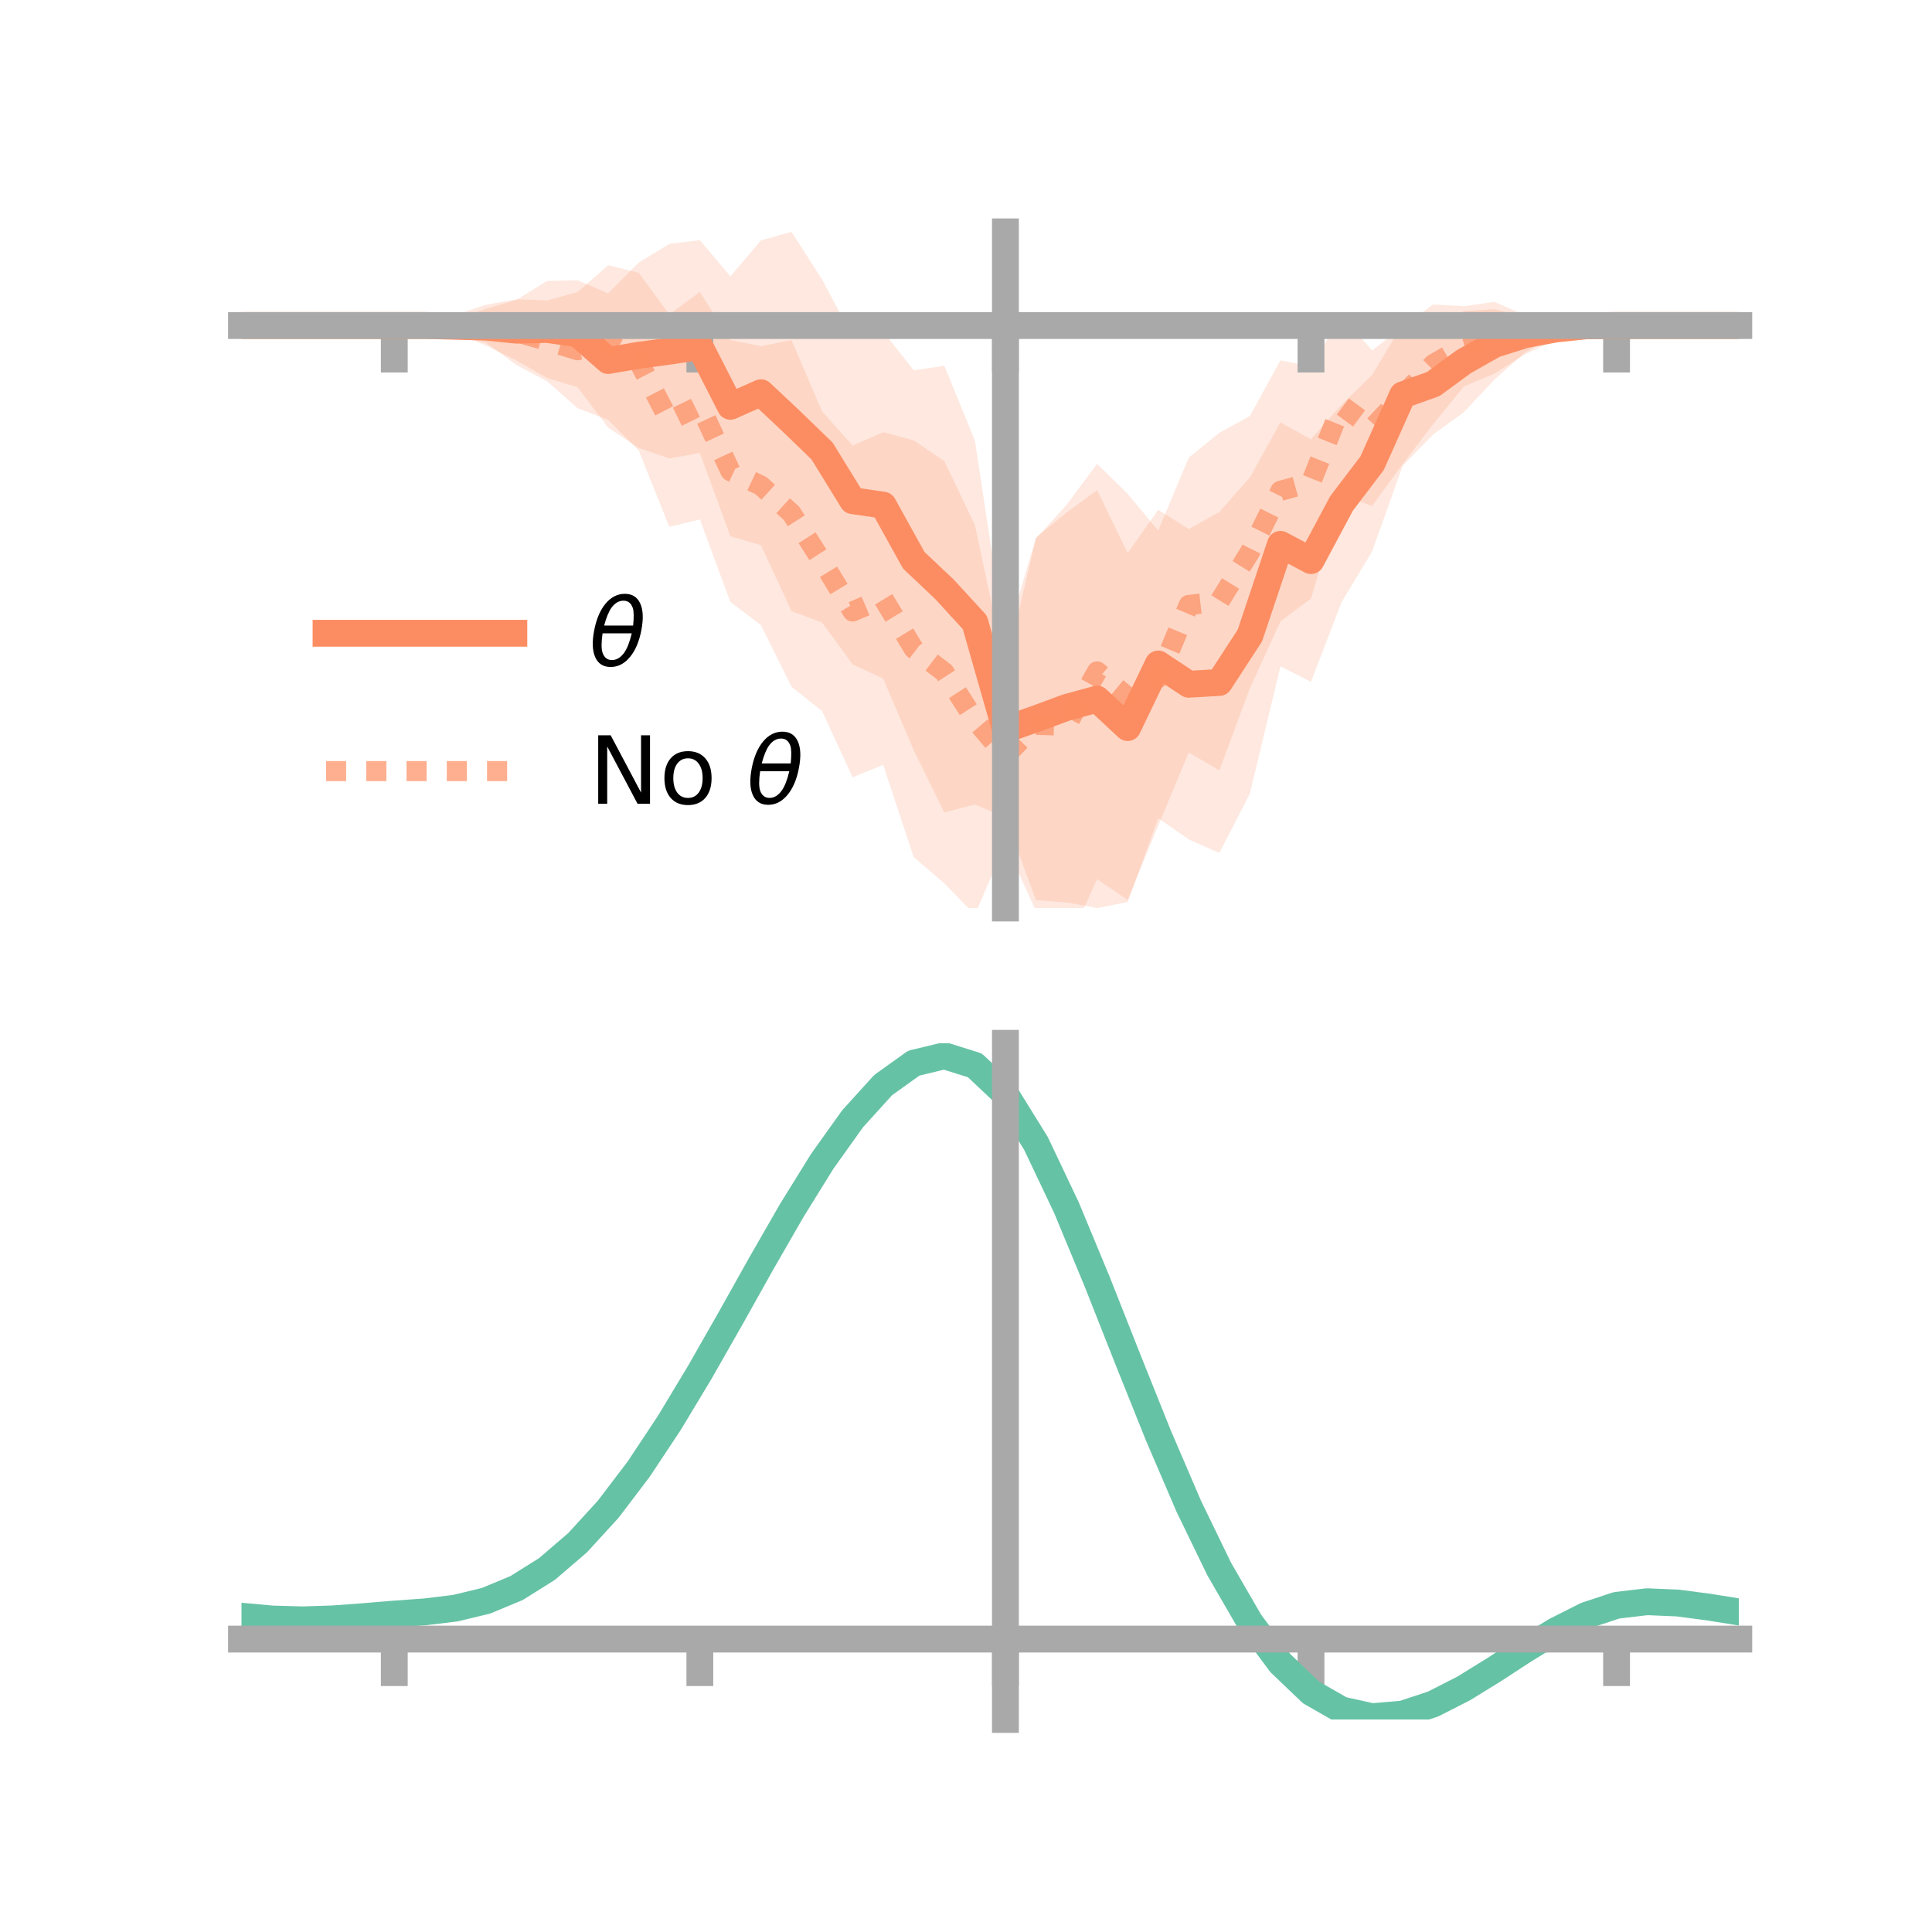 <?xml version="1.0" encoding="utf-8" standalone="no"?>
<!DOCTYPE svg PUBLIC "-//W3C//DTD SVG 1.1//EN"
  "http://www.w3.org/Graphics/SVG/1.1/DTD/svg11.dtd">
<!-- Created with matplotlib (https://matplotlib.org/) -->
<svg height="144pt" version="1.1" viewBox="0 0 144 144" width="144pt" xmlns="http://www.w3.org/2000/svg" xmlns:xlink="http://www.w3.org/1999/xlink">
 <defs>
  <style type="text/css">*{stroke-linecap:butt;stroke-linejoin:round;}</style>
 </defs>
 <g id="figure_1">
  <g id="patch_1">
   <path d="M 0 144 
L 144 144 
L 144 0 
L 0 0 
z
" style="fill:none;"/>
  </g>
  <g id="axes_1">
   <g id="patch_2">
    <path d="M 18 67.68 
L 129.6 67.68 
L 129.6 17.28 
L 18 17.28 
z
" style="fill:none;"/>
   </g>
   <g id="PolyCollection_1">
    <path clip-path="url(#pfb75ec4535)" d="M 18 24.262 
L 18 24.262 
L 20.278 24.262 
L 22.555 24.262 
L 24.833 24.262 
L 27.11 24.262 
L 29.388 24.262 
L 31.665 24.262 
L 33.943 23.817 
L 36.22 23.014 
L 38.498 22.351 
L 40.776 20.942 
L 43.053 20.891 
L 45.331 21.869 
L 47.608 19.575 
L 49.886 18.181 
L 52.163 17.902 
L 54.441 20.6 
L 56.718 17.914 
L 58.996 17.28 
L 61.273 20.838 
L 63.551 25.116 
L 65.829 24.726 
L 68.106 27.601 
L 70.384 27.266 
L 72.661 32.831 
L 74.939 47.833 
L 77.216 40.057 
L 79.494 38.206 
L 81.771 36.536 
L 84.049 41.226 
L 86.327 38.002 
L 88.604 39.439 
L 90.882 38.164 
L 93.159 35.588 
L 95.437 31.484 
L 97.714 32.748 
L 99.992 30.163 
L 102.269 27.953 
L 104.547 24.151 
L 106.824 24.879 
L 109.102 23.187 
L 111.38 23.048 
L 113.657 23.622 
L 115.935 24.055 
L 118.212 24.22 
L 120.49 24.262 
L 122.767 24.262 
L 125.045 24.262 
L 127.322 24.262 
L 129.6 24.262 
L 129.6 24.262 
L 129.6 24.262 
L 127.322 24.262 
L 125.045 24.262 
L 122.767 24.262 
L 120.49 24.264 
L 118.212 24.35 
L 115.935 24.995 
L 113.657 26.277 
L 111.38 28.294 
L 109.102 30.726 
L 106.824 32.378 
L 104.547 34.72 
L 102.269 41.099 
L 99.992 44.88 
L 97.714 50.817 
L 95.437 49.663 
L 93.159 59.152 
L 90.882 63.572 
L 88.604 62.563 
L 86.327 60.98 
L 84.049 67.234 
L 81.771 67.68 
L 79.494 67.257 
L 77.216 67.091 
L 74.939 60.916 
L 72.661 59.954 
L 70.384 60.555 
L 68.106 55.917 
L 65.829 50.576 
L 63.551 49.519 
L 61.273 46.396 
L 58.996 45.547 
L 56.718 40.63 
L 54.441 39.967 
L 52.163 33.756 
L 49.886 34.17 
L 47.608 33.387 
L 45.331 31.875 
L 43.053 28.858 
L 40.776 28.172 
L 38.498 26.864 
L 36.22 25.75 
L 33.943 24.819 
L 31.665 24.263 
L 29.388 24.262 
L 27.11 24.262 
L 24.833 24.262 
L 22.555 24.262 
L 20.278 24.262 
L 18 24.262 
z
" style="fill:#fc8d62;fill-opacity:0.2;"/>
   </g>
   <g id="PolyCollection_2">
    <path clip-path="url(#pfb75ec4535)" d="M 18 24.262 
L 18 24.262 
L 20.278 24.262 
L 22.555 24.262 
L 24.833 24.262 
L 27.11 24.262 
L 29.388 24.262 
L 31.665 23.43 
L 33.943 23.489 
L 36.22 22.708 
L 38.498 22.309 
L 40.776 22.395 
L 43.053 21.774 
L 45.331 19.767 
L 47.608 20.334 
L 49.886 23.447 
L 52.163 21.764 
L 54.441 25.347 
L 56.718 25.803 
L 58.996 25.347 
L 61.273 30.666 
L 63.551 33.213 
L 65.829 32.212 
L 68.106 32.825 
L 70.384 34.369 
L 72.661 39.136 
L 74.939 49.774 
L 77.216 40.143 
L 79.494 37.632 
L 81.771 34.571 
L 84.049 36.805 
L 86.327 39.554 
L 88.604 34.105 
L 90.882 32.259 
L 93.159 31.009 
L 95.437 26.861 
L 97.714 27.308 
L 99.992 23.56 
L 102.269 26.115 
L 104.547 24.351 
L 106.824 22.694 
L 109.102 22.825 
L 111.38 22.497 
L 113.657 23.498 
L 115.935 23.432 
L 118.212 23.958 
L 120.49 24.262 
L 122.767 24.262 
L 125.045 24.262 
L 127.322 24.262 
L 129.6 24.262 
L 129.6 24.262 
L 129.6 24.262 
L 127.322 24.262 
L 125.045 24.262 
L 122.767 24.262 
L 120.49 24.264 
L 118.212 24.645 
L 115.935 25.326 
L 113.657 26.407 
L 111.38 27.848 
L 109.102 28.808 
L 106.824 31.603 
L 104.547 34.587 
L 102.269 37.705 
L 99.992 36.893 
L 97.714 44.608 
L 95.437 46.311 
L 93.159 51.298 
L 90.882 57.417 
L 88.604 56.078 
L 86.327 61.525 
L 84.049 67.081 
L 81.771 65.519 
L 79.494 70.535 
L 77.216 67.903 
L 74.939 62.888 
L 72.661 68.182 
L 70.384 65.839 
L 68.106 63.89 
L 65.829 57.008 
L 63.551 57.936 
L 61.273 53 
L 58.996 51.183 
L 56.718 46.589 
L 54.441 44.871 
L 52.163 38.711 
L 49.886 39.267 
L 47.608 33.574 
L 45.331 31.293 
L 43.053 30.428 
L 40.776 28.416 
L 38.498 27.205 
L 36.22 25.542 
L 33.943 25.011 
L 31.665 24.957 
L 29.388 24.262 
L 27.11 24.262 
L 24.833 24.262 
L 22.555 24.262 
L 20.278 24.262 
L 18 24.262 
z
" style="fill:#fc8d62;fill-opacity:0.2;"/>
   </g>
   <g id="matplotlib.axis_1">
    <g id="xtick_1">
     <g id="line2d_1">
      <defs>
       <path d="M 0 0 
L 0 3.5 
" id="m2c5dd1c09e" style="stroke:#a9a9a9;stroke-width:2;"/>
      </defs>
      <g>
       <use style="fill:#a9a9a9;stroke:#a9a9a9;stroke-width:2;" x="29.388" xlink:href="#m2c5dd1c09e" y="24.262"/>
      </g>
     </g>
    </g>
    <g id="xtick_2">
     <g id="line2d_2">
      <g>
       <use style="fill:#a9a9a9;stroke:#a9a9a9;stroke-width:2;" x="52.163" xlink:href="#m2c5dd1c09e" y="24.262"/>
      </g>
     </g>
    </g>
    <g id="xtick_3">
     <g id="line2d_3">
      <g>
       <use style="fill:#a9a9a9;stroke:#a9a9a9;stroke-width:2;" x="74.939" xlink:href="#m2c5dd1c09e" y="24.262"/>
      </g>
     </g>
    </g>
    <g id="xtick_4">
     <g id="line2d_4">
      <g>
       <use style="fill:#a9a9a9;stroke:#a9a9a9;stroke-width:2;" x="97.714" xlink:href="#m2c5dd1c09e" y="24.262"/>
      </g>
     </g>
    </g>
    <g id="xtick_5">
     <g id="line2d_5">
      <g>
       <use style="fill:#a9a9a9;stroke:#a9a9a9;stroke-width:2;" x="120.49" xlink:href="#m2c5dd1c09e" y="24.262"/>
      </g>
     </g>
    </g>
   </g>
   <g id="matplotlib.axis_2"/>
   <g id="line2d_6">
    <path clip-path="url(#pfb75ec4535)" d="M 18 24.262 
L 20.278 24.262 
L 22.555 24.262 
L 24.833 24.262 
L 27.11 24.262 
L 29.388 24.262 
L 31.665 24.262 
L 33.943 24.318 
L 36.22 24.382 
L 38.498 24.608 
L 40.776 24.557 
L 43.053 24.874 
L 45.331 26.872 
L 47.608 26.481 
L 49.886 26.175 
L 52.163 25.829 
L 54.441 30.284 
L 56.718 29.272 
L 58.996 31.414 
L 61.273 33.617 
L 63.551 37.318 
L 65.829 37.651 
L 68.106 41.759 
L 70.384 43.91 
L 72.661 46.392 
L 74.939 54.374 
L 77.216 53.574 
L 79.494 52.731 
L 81.771 52.108 
L 84.049 54.23 
L 86.327 49.491 
L 88.604 51.001 
L 90.882 50.868 
L 93.159 47.37 
L 95.437 40.574 
L 97.714 41.783 
L 99.992 37.522 
L 102.269 34.526 
L 104.547 29.435 
L 106.824 28.628 
L 109.102 26.956 
L 111.38 25.671 
L 113.657 24.949 
L 115.935 24.525 
L 118.212 24.285 
L 120.49 24.263 
L 122.767 24.262 
L 125.045 24.262 
L 127.322 24.262 
L 129.6 24.262 
" style="fill:none;stroke:#fc8d62;stroke-linecap:square;stroke-width:2;"/>
   </g>
   <g id="line2d_7">
    <path clip-path="url(#pfb75ec4535)" d="M 18 24.262 
L 20.278 24.262 
L 22.555 24.262 
L 24.833 24.262 
L 27.11 24.262 
L 29.388 24.262 
L 31.665 24.193 
L 33.943 24.25 
L 36.22 24.125 
L 38.498 24.757 
L 40.776 25.406 
L 43.053 26.101 
L 45.331 25.53 
L 47.608 26.954 
L 49.886 31.357 
L 52.163 30.237 
L 54.441 35.109 
L 56.718 36.196 
L 58.996 38.265 
L 61.273 41.833 
L 63.551 45.574 
L 65.829 44.61 
L 68.106 48.357 
L 70.384 50.104 
L 72.661 53.659 
L 74.939 56.331 
L 77.216 54.023 
L 79.494 54.084 
L 81.771 50.045 
L 84.049 51.943 
L 86.327 50.539 
L 88.604 45.092 
L 90.882 44.838 
L 93.159 41.154 
L 95.437 36.586 
L 97.714 35.958 
L 99.992 30.226 
L 102.269 31.91 
L 104.547 29.469 
L 106.824 27.149 
L 109.102 25.817 
L 111.38 25.172 
L 113.657 24.952 
L 115.935 24.379 
L 118.212 24.301 
L 120.49 24.263 
L 122.767 24.262 
L 125.045 24.262 
L 127.322 24.262 
L 129.6 24.262 
" style="fill:none;stroke:#fc8d62;stroke-dasharray:1.5,1.5;stroke-dashoffset:0;stroke-opacity:0.7;stroke-width:1.5;"/>
   </g>
   <g id="patch_3">
    <path d="M 74.939 67.68 
L 74.939 17.28 
" style="fill:none;stroke:#a9a9a9;stroke-linecap:square;stroke-linejoin:miter;stroke-width:2;"/>
   </g>
   <g id="patch_4">
    <path d="M 129.6 67.68 
L 129.6 17.28 
" style="fill:none;"/>
   </g>
   <g id="patch_5">
    <path d="M 18 24.262 
L 129.6 24.262 
" style="fill:none;stroke:#a9a9a9;stroke-linecap:square;stroke-linejoin:miter;stroke-width:2;"/>
   </g>
   <g id="patch_6">
    <path d="M 18 17.28 
L 129.6 17.28 
" style="fill:none;"/>
   </g>
   <g id="legend_1">
    <g id="line2d_8">
     <path d="M 24.3 47.2 
L 38.3 47.2 
" style="fill:none;stroke:#fc8d62;stroke-linecap:square;stroke-width:2;"/>
    </g>
    <g id="line2d_9"/>
    <g id="text_1">
     <!-- $\theta$ -->
     <g transform="translate(43.9 49.65)scale(0.07 -0.07)">
      <defs>
       <path d="M 45.516 34.672 
L 14.453 34.672 
Q 12.359 20.062 14.5 13.875 
Q 17.188 6.25 24.469 6.25 
Q 31.781 6.25 37.359 13.922 
Q 42.234 20.656 45.516 34.672 
z
M 47.016 42.969 
Q 48.344 56.844 46.625 61.719 
Q 43.953 69.438 36.766 69.438 
Q 29.297 69.438 23.828 61.812 
Q 19.531 55.672 16.156 42.969 
z
M 38.188 76.766 
Q 49.906 76.766 54.594 66.406 
Q 59.281 56.109 55.719 37.844 
Q 52.203 19.625 43.453 9.281 
Q 34.766 -1.125 23.047 -1.125 
Q 11.281 -1.125 6.641 9.281 
Q 2 19.625 5.516 37.844 
Q 9.078 56.109 17.719 66.406 
Q 26.422 76.766 38.188 76.766 
z
" id="DejaVuSans-Oblique-952"/>
      </defs>
      <use transform="translate(0 0.234)" xlink:href="#DejaVuSans-Oblique-952"/>
     </g>
    </g>
    <g id="line2d_10">
     <path d="M 24.3 57.474 
L 38.3 57.474 
" style="fill:none;stroke:#fc8d62;stroke-dasharray:1.5,1.5;stroke-dashoffset:0;stroke-opacity:0.7;stroke-width:1.5;"/>
    </g>
    <g id="line2d_11"/>
    <g id="text_2">
     <!-- No $\theta$ -->
     <g transform="translate(43.9 59.924)scale(0.07 -0.07)">
      <defs>
       <path d="M 9.812 72.906 
L 23.094 72.906 
L 55.422 11.922 
L 55.422 72.906 
L 64.984 72.906 
L 64.984 0 
L 51.703 0 
L 19.391 60.984 
L 19.391 0 
L 9.812 0 
z
" id="DejaVuSans-78"/>
       <path d="M 30.609 48.391 
Q 23.391 48.391 19.188 42.75 
Q 14.984 37.109 14.984 27.297 
Q 14.984 17.484 19.156 11.844 
Q 23.344 6.203 30.609 6.203 
Q 37.797 6.203 41.984 11.859 
Q 46.188 17.531 46.188 27.297 
Q 46.188 37.016 41.984 42.703 
Q 37.797 48.391 30.609 48.391 
z
M 30.609 56 
Q 42.328 56 49.016 48.375 
Q 55.719 40.766 55.719 27.297 
Q 55.719 13.875 49.016 6.219 
Q 42.328 -1.422 30.609 -1.422 
Q 18.844 -1.422 12.172 6.219 
Q 5.516 13.875 5.516 27.297 
Q 5.516 40.766 12.172 48.375 
Q 18.844 56 30.609 56 
z
" id="DejaVuSans-111"/>
       <path id="DejaVuSans-32"/>
      </defs>
      <use transform="translate(0 0.234)" xlink:href="#DejaVuSans-78"/>
      <use transform="translate(74.805 0.234)" xlink:href="#DejaVuSans-111"/>
      <use transform="translate(135.986 0.234)" xlink:href="#DejaVuSans-32"/>
      <use transform="translate(167.773 0.234)" xlink:href="#DejaVuSans-Oblique-952"/>
     </g>
    </g>
   </g>
  </g>
  <g id="axes_2">
   <g id="patch_7">
    <path d="M 18 128.16 
L 129.6 128.16 
L 129.6 77.76 
L 18 77.76 
z
" style="fill:none;"/>
   </g>
   <g id="PolyCollection_3">
    <path clip-path="url(#p8fd297f832)" d="M 18 120.5 
L 18 120.423 
L 20.278 120.64 
L 22.555 120.704 
L 24.833 120.624 
L 27.11 120.447 
L 29.388 120.249 
L 31.665 120.08 
L 33.943 119.799 
L 36.22 119.244 
L 38.498 118.287 
L 40.776 116.838 
L 43.053 114.845 
L 45.331 112.299 
L 47.608 109.234 
L 49.886 105.716 
L 52.163 101.847 
L 54.441 97.757 
L 56.718 93.599 
L 58.996 89.549 
L 61.273 85.796 
L 63.551 82.538 
L 65.829 79.979 
L 68.106 78.321 
L 70.384 77.76 
L 72.661 78.486 
L 74.939 80.666 
L 77.216 84.39 
L 79.494 89.26 
L 81.771 94.828 
L 84.049 100.68 
L 86.327 106.451 
L 88.604 111.84 
L 90.882 116.613 
L 93.159 120.605 
L 95.437 123.719 
L 97.714 125.92 
L 99.992 127.236 
L 102.269 127.744 
L 104.547 127.557 
L 106.824 126.814 
L 109.102 125.67 
L 111.38 124.287 
L 113.657 122.828 
L 115.935 121.454 
L 118.212 120.317 
L 120.49 119.568 
L 122.767 119.304 
L 125.045 119.407 
L 127.322 119.715 
L 129.6 120.09 
L 129.6 120.193 
L 129.6 120.193 
L 127.322 119.843 
L 125.045 119.554 
L 122.767 119.463 
L 120.49 119.734 
L 118.212 120.494 
L 115.935 121.658 
L 113.657 123.077 
L 111.38 124.586 
L 109.102 126.015 
L 106.824 127.196 
L 104.547 127.961 
L 102.269 128.16 
L 99.992 127.661 
L 97.714 126.366 
L 95.437 124.213 
L 93.159 121.186 
L 90.882 117.317 
L 88.604 112.695 
L 86.327 107.475 
L 84.049 101.88 
L 81.771 96.201 
L 79.494 90.792 
L 77.216 86.058 
L 74.939 82.438 
L 72.661 80.324 
L 70.384 79.622 
L 68.106 80.165 
L 65.829 81.765 
L 63.551 84.227 
L 61.273 87.356 
L 58.996 90.954 
L 56.718 94.83 
L 54.441 98.804 
L 52.163 102.709 
L 49.886 106.4 
L 47.608 109.756 
L 45.331 112.683 
L 43.053 115.121 
L 40.776 117.04 
L 38.498 118.447 
L 36.22 119.383 
L 33.943 119.927 
L 31.665 120.199 
L 29.388 120.357 
L 27.11 120.539 
L 24.833 120.698 
L 22.555 120.763 
L 20.278 120.699 
L 18 120.5 
z
" style="fill:#66c2a5;fill-opacity:0.2;"/>
   </g>
   <g id="matplotlib.axis_3">
    <g id="xtick_6">
     <g id="line2d_12">
      <g>
       <use style="fill:#a9a9a9;stroke:#a9a9a9;stroke-width:2;" x="29.388" xlink:href="#m2c5dd1c09e" y="122.168"/>
      </g>
     </g>
    </g>
    <g id="xtick_7">
     <g id="line2d_13">
      <g>
       <use style="fill:#a9a9a9;stroke:#a9a9a9;stroke-width:2;" x="52.163" xlink:href="#m2c5dd1c09e" y="122.168"/>
      </g>
     </g>
    </g>
    <g id="xtick_8">
     <g id="line2d_14">
      <g>
       <use style="fill:#a9a9a9;stroke:#a9a9a9;stroke-width:2;" x="74.939" xlink:href="#m2c5dd1c09e" y="122.168"/>
      </g>
     </g>
    </g>
    <g id="xtick_9">
     <g id="line2d_15">
      <g>
       <use style="fill:#a9a9a9;stroke:#a9a9a9;stroke-width:2;" x="97.714" xlink:href="#m2c5dd1c09e" y="122.168"/>
      </g>
     </g>
    </g>
    <g id="xtick_10">
     <g id="line2d_16">
      <g>
       <use style="fill:#a9a9a9;stroke:#a9a9a9;stroke-width:2;" x="120.49" xlink:href="#m2c5dd1c09e" y="122.168"/>
      </g>
     </g>
    </g>
   </g>
   <g id="matplotlib.axis_4"/>
   <g id="line2d_17">
    <path clip-path="url(#p8fd297f832)" d="M 18 120.462 
L 20.278 120.669 
L 22.555 120.734 
L 24.833 120.661 
L 27.11 120.493 
L 29.388 120.303 
L 31.665 120.14 
L 33.943 119.863 
L 36.22 119.314 
L 38.498 118.367 
L 40.776 116.939 
L 43.053 114.983 
L 45.331 112.491 
L 47.608 109.495 
L 49.886 106.058 
L 52.163 102.278 
L 54.441 98.28 
L 56.718 94.215 
L 58.996 90.252 
L 61.273 86.576 
L 63.551 83.383 
L 65.829 80.872 
L 68.106 79.243 
L 70.384 78.691 
L 72.661 79.405 
L 74.939 81.552 
L 77.216 85.224 
L 79.494 90.026 
L 81.771 95.515 
L 84.049 101.28 
L 86.327 106.963 
L 88.604 112.267 
L 90.882 116.965 
L 93.159 120.896 
L 95.437 123.966 
L 97.714 126.143 
L 99.992 127.449 
L 102.269 127.952 
L 104.547 127.759 
L 106.824 127.005 
L 109.102 125.843 
L 111.38 124.436 
L 113.657 122.953 
L 115.935 121.556 
L 118.212 120.405 
L 120.49 119.651 
L 122.767 119.383 
L 125.045 119.48 
L 127.322 119.779 
L 129.6 120.142 
" style="fill:none;stroke:#66c2a5;stroke-linecap:square;stroke-width:2;"/>
   </g>
   <g id="patch_8">
    <path d="M 74.939 128.16 
L 74.939 77.76 
" style="fill:none;stroke:#a9a9a9;stroke-linecap:square;stroke-linejoin:miter;stroke-width:2;"/>
   </g>
   <g id="patch_9">
    <path d="M 129.6 128.16 
L 129.6 77.76 
" style="fill:none;"/>
   </g>
   <g id="patch_10">
    <path d="M 18 122.168 
L 129.6 122.168 
" style="fill:none;stroke:#a9a9a9;stroke-linecap:square;stroke-linejoin:miter;stroke-width:2;"/>
   </g>
   <g id="patch_11">
    <path d="M 18 77.76 
L 129.6 77.76 
" style="fill:none;"/>
   </g>
  </g>
 </g>
 <defs>
  <clipPath id="pfb75ec4535">
   <rect height="50.4" width="111.6" x="18" y="17.28"/>
  </clipPath>
  <clipPath id="p8fd297f832">
   <rect height="50.4" width="111.6" x="18" y="77.76"/>
  </clipPath>
 </defs>
</svg>
